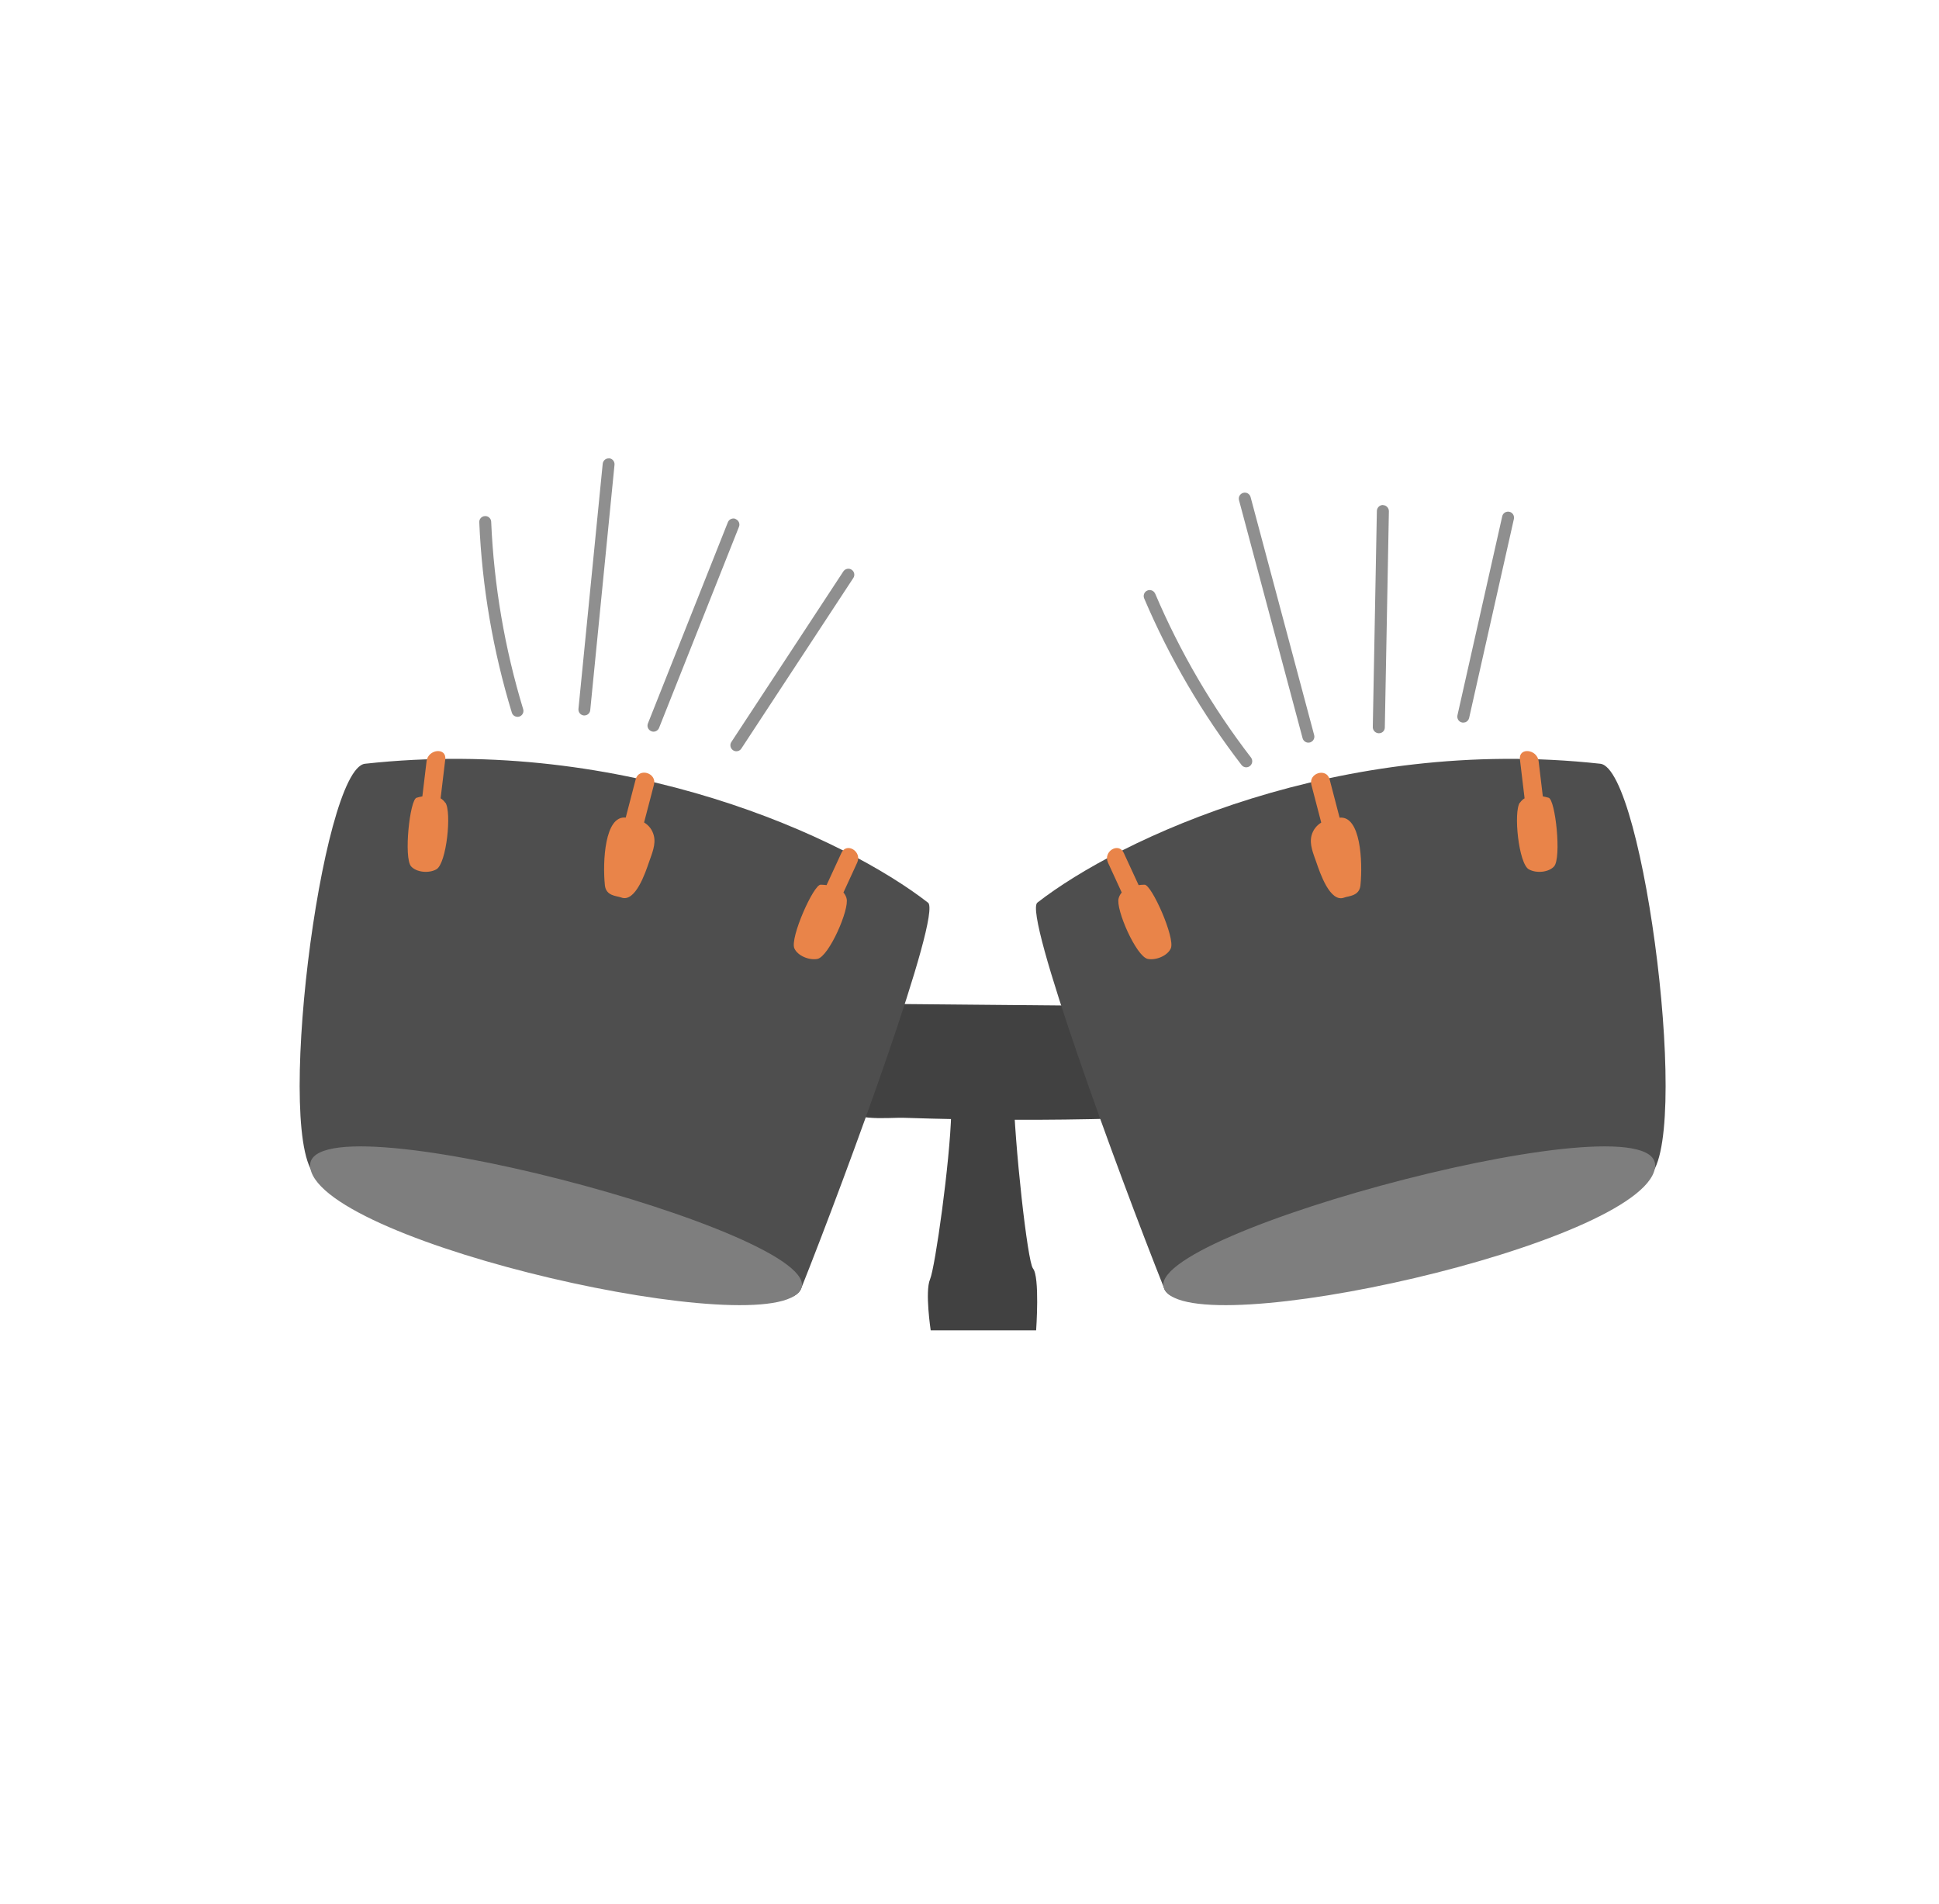 <svg width="110" height="108" viewBox="0 0 110 108" fill="none" xmlns="http://www.w3.org/2000/svg">
<path d="M58.599 71.957C58.297 71.616 57.551 64.955 57.487 61.746C57.461 60.556 57.487 58.647 57.217 58.241C56.953 57.836 54.484 57.836 54.201 58.216C53.918 58.595 53.989 62.286 53.963 63.148C53.893 65.919 53.05 71.906 52.761 72.581C52.465 73.269 52.799 75.475 52.799 75.475H58.78C58.78 75.475 58.998 72.42 58.599 71.964V71.957Z" fill="#414141"/>
<path d="M64.168 57.444C64.168 57.251 64.014 57.078 63.815 57.078L47.694 56.93C47.43 56.93 47.314 57.161 47.347 57.36C47.327 57.406 47.315 57.457 47.315 57.515C47.34 58.492 47.359 59.463 47.385 60.441C47.398 61.071 47.282 61.913 47.552 62.505C48.112 63.726 50.285 63.379 51.34 63.418C55.372 63.553 59.403 63.566 63.435 63.456C63.647 63.456 63.776 63.309 63.802 63.103C64.065 61.225 64.188 59.335 64.168 57.438V57.444Z" fill="#414141"/>
<path d="M52.64 51.207C47.99 47.586 35.516 41.703 20.707 43.33C18.218 43.606 15.466 65.205 18.019 66.8C18.913 67.359 19.922 67.687 20.913 68.041C22.424 68.575 23.941 69.076 25.472 69.546C31.709 71.462 38.049 72.806 44.428 73.655C44.827 73.706 45.316 73.436 45.438 73.134C48.087 66.478 53.456 51.843 52.646 51.207H52.64Z" fill="#4E4E4E"/>
<path d="M45.438 73.134C46.994 69.983 16.81 61.971 17.607 66.286C18.398 70.6 43.882 76.285 45.438 73.134Z" fill="#7E7E7E"/>
<path d="M66.054 73.134C66.176 73.436 66.665 73.706 67.063 73.655C73.436 72.806 79.782 71.462 86.02 69.546C87.55 69.076 89.068 68.575 90.579 68.041C91.569 67.694 92.579 67.359 93.472 66.8C96.025 65.205 93.273 43.6 90.785 43.33C75.976 41.703 63.501 47.586 58.852 51.207C58.042 51.837 63.411 66.478 66.06 73.134H66.054Z" fill="#4E4E4E"/>
<path d="M66.052 73.134C64.496 69.983 94.68 61.971 93.882 66.286C93.092 70.6 67.608 76.285 66.052 73.134Z" fill="#7E7E7E"/>
<path d="M37.092 47.406C37.002 47.059 36.803 46.821 36.539 46.66C36.726 45.947 36.912 45.233 37.099 44.519C37.272 43.85 36.244 43.535 36.063 44.211C35.877 44.937 35.684 45.657 35.498 46.384C34.308 46.255 34.179 48.879 34.315 50.223C34.379 50.84 34.983 50.821 35.24 50.917C36.044 51.226 36.617 49.496 36.816 48.917C36.977 48.448 37.221 47.914 37.092 47.406V47.406Z" fill="#E98449"/>
<path d="M25.26 45.542C25.183 45.432 25.093 45.349 24.996 45.291C25.086 44.558 25.17 43.825 25.26 43.085C25.343 42.384 24.282 42.494 24.199 43.188C24.122 43.85 24.038 44.519 23.961 45.181C23.852 45.201 23.742 45.227 23.633 45.259C23.247 45.361 22.893 48.679 23.324 49.155C23.627 49.49 24.321 49.56 24.752 49.322C25.337 49.001 25.633 46.062 25.266 45.535L25.26 45.542Z" fill="#E98449"/>
<path d="M48.023 50.956C47.984 50.827 47.926 50.724 47.849 50.634C48.158 49.966 48.319 49.612 48.627 48.943C48.923 48.307 48.023 47.76 47.733 48.39C47.451 49.001 47.174 49.605 46.891 50.216C46.782 50.203 46.666 50.191 46.557 50.191C46.158 50.171 44.801 53.219 45.065 53.804C45.245 54.216 45.888 54.492 46.37 54.403C47.026 54.274 48.209 51.567 48.023 50.962V50.956Z" fill="#E98449"/>
<path d="M74.678 48.924C74.877 49.503 75.449 51.226 76.253 50.924C76.504 50.827 77.115 50.846 77.179 50.229C77.314 48.885 77.192 46.262 75.996 46.39C75.809 45.664 75.617 44.944 75.43 44.217C75.257 43.542 74.221 43.857 74.395 44.526C74.581 45.239 74.768 45.953 74.954 46.667C74.697 46.828 74.491 47.066 74.401 47.413C74.273 47.921 74.517 48.455 74.678 48.924V48.924Z" fill="#E98449"/>
<path d="M86.226 45.542C86.303 45.432 86.393 45.349 86.49 45.291C86.4 44.558 86.316 43.825 86.226 43.085C86.143 42.384 87.204 42.494 87.287 43.188C87.364 43.85 87.448 44.519 87.525 45.181C87.634 45.201 87.744 45.227 87.853 45.259C88.239 45.361 88.593 48.679 88.162 49.155C87.859 49.49 87.165 49.56 86.734 49.322C86.149 49.001 85.853 46.062 86.22 45.535L86.226 45.542Z" fill="#E98449"/>
<path d="M63.462 50.956C63.501 50.827 63.559 50.724 63.636 50.634C63.327 49.966 63.166 49.612 62.858 48.943C62.562 48.307 63.462 47.76 63.752 48.39C64.034 49.001 64.311 49.605 64.594 50.216C64.703 50.203 64.819 50.191 64.928 50.191C65.327 50.171 66.684 53.219 66.42 53.804C66.24 54.216 65.597 54.492 65.115 54.403C64.459 54.274 63.276 51.567 63.462 50.962V50.956Z" fill="#E98449"/>
<path d="M27.865 29.601C27.859 29.415 27.698 29.267 27.512 29.279C27.325 29.286 27.177 29.447 27.19 29.633C27.345 33.292 27.968 36.925 29.036 40.43C29.081 40.578 29.216 40.667 29.357 40.667C29.389 40.667 29.422 40.667 29.454 40.655C29.634 40.603 29.737 40.41 29.679 40.23C28.631 36.784 28.02 33.208 27.865 29.607V29.601Z" fill="#8F8F8F"/>
<path d="M34.565 26.006C34.379 25.987 34.212 26.122 34.192 26.309L32.816 40.217C32.797 40.404 32.932 40.571 33.118 40.59C33.131 40.59 33.144 40.59 33.151 40.59C33.324 40.59 33.472 40.462 33.485 40.282L34.861 26.373C34.88 26.186 34.745 26.019 34.559 26L34.565 26.006Z" fill="#8F8F8F"/>
<path d="M41.734 29.44C41.561 29.369 41.362 29.453 41.291 29.633L36.758 41.04C36.687 41.214 36.77 41.413 36.95 41.484C36.989 41.503 37.034 41.51 37.073 41.51C37.208 41.51 37.336 41.426 37.388 41.298L41.921 29.89C41.992 29.717 41.908 29.517 41.728 29.447L41.734 29.44Z" fill="#8F8F8F"/>
<path d="M48.313 32.321C48.159 32.218 47.947 32.263 47.844 32.417L41.491 42.095C41.388 42.249 41.433 42.462 41.587 42.564C41.645 42.603 41.71 42.622 41.774 42.622C41.883 42.622 41.992 42.571 42.057 42.468L48.41 32.79C48.513 32.636 48.468 32.424 48.313 32.321Z" fill="#8F8F8F"/>
<path d="M65.533 33.684C65.462 33.511 65.256 33.427 65.089 33.504C64.915 33.575 64.838 33.774 64.909 33.948C66.343 37.317 68.201 40.5 70.433 43.4C70.529 43.523 70.683 43.561 70.818 43.51C70.85 43.497 70.876 43.484 70.908 43.458C71.056 43.343 71.082 43.13 70.973 42.982C68.773 40.127 66.947 36.996 65.533 33.678V33.684Z" fill="#8F8F8F"/>
<path d="M70.528 27.961C70.348 28.013 70.239 28.193 70.29 28.379L73.897 41.883C73.949 42.063 74.129 42.172 74.315 42.121C74.328 42.121 74.335 42.114 74.348 42.108C74.508 42.05 74.598 41.87 74.553 41.703L70.946 28.199C70.894 28.019 70.715 27.91 70.528 27.961Z" fill="#8F8F8F"/>
<path d="M78.458 28.649C78.271 28.649 78.117 28.797 78.11 28.984L77.879 41.253C77.879 41.439 78.027 41.593 78.213 41.6C78.258 41.6 78.297 41.593 78.342 41.581C78.471 41.536 78.561 41.413 78.561 41.272L78.792 29.003C78.792 28.817 78.644 28.662 78.458 28.656V28.649Z" fill="#8F8F8F"/>
<path d="M85.627 29.035C85.447 28.997 85.26 29.106 85.222 29.292L82.681 40.584C82.643 40.764 82.752 40.95 82.939 40.989C83.003 41.002 83.074 40.995 83.132 40.976C83.235 40.938 83.318 40.847 83.344 40.732L85.884 29.44C85.922 29.26 85.813 29.074 85.627 29.035Z" fill="#8F8F8F"/>
</svg>
